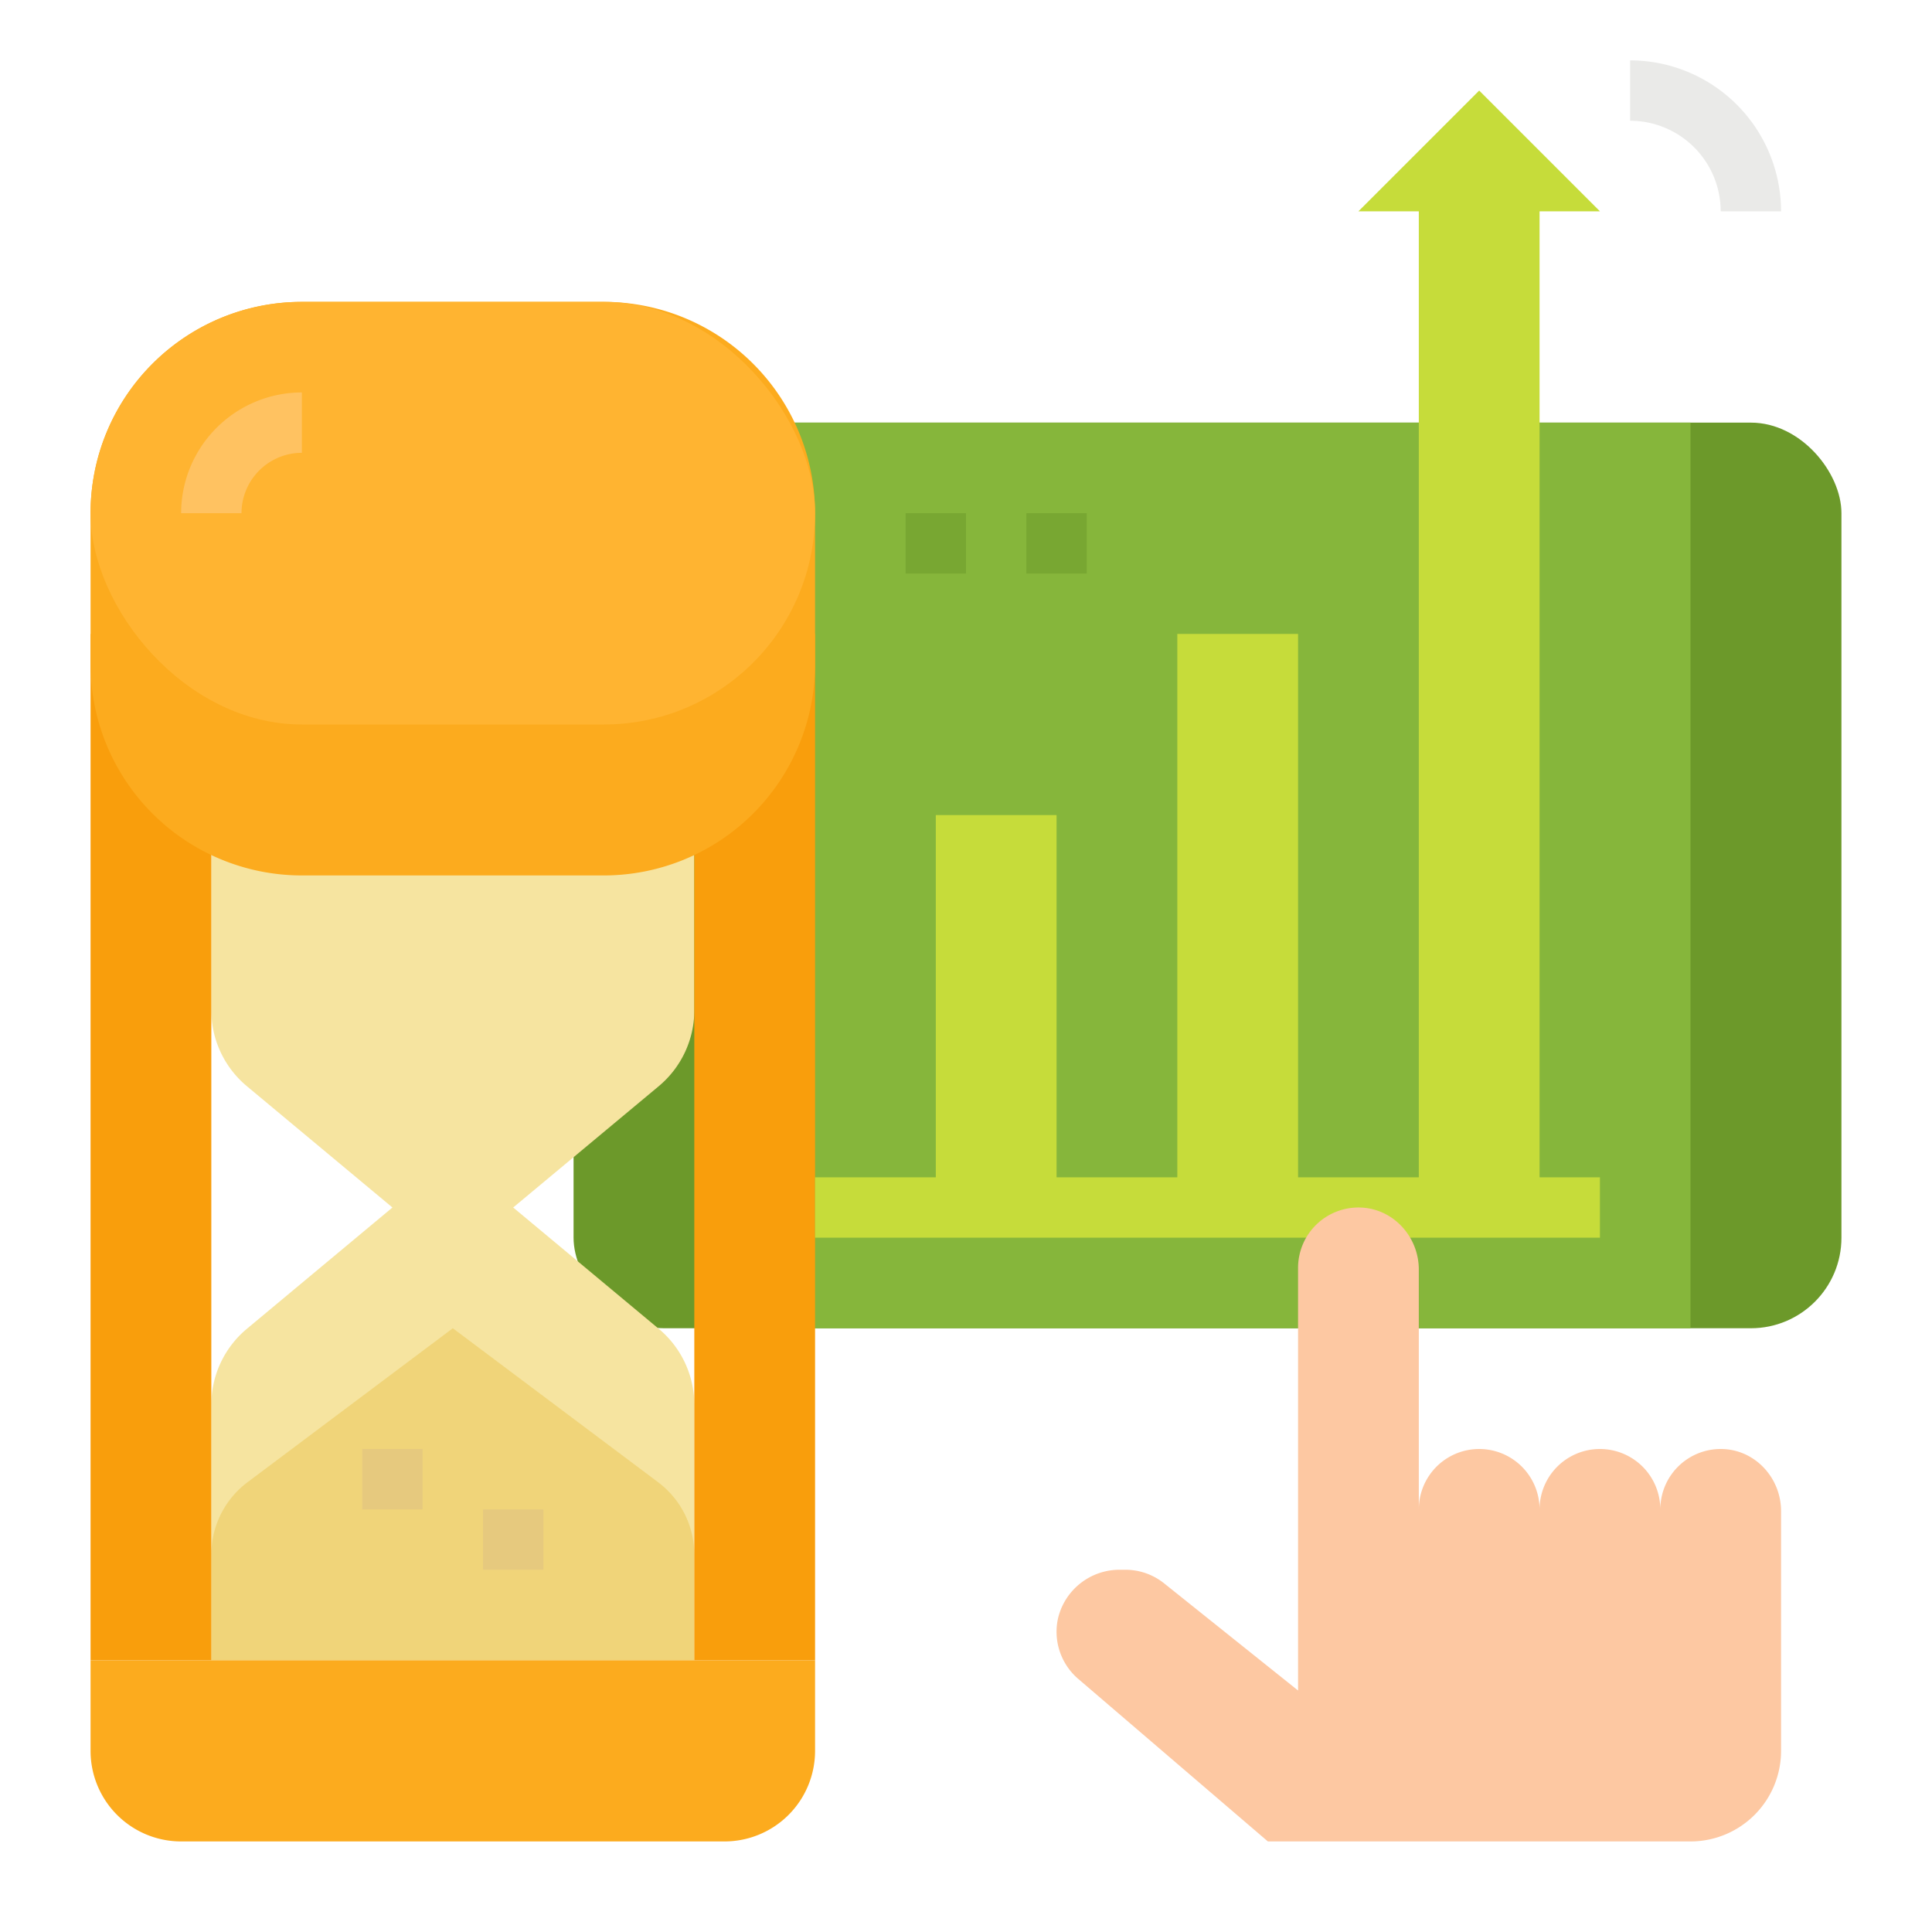 <svg height="512" viewBox="0 0 512 512" width="512" xmlns="http://www.w3.org/2000/svg"><g id="Flat"><rect fill="#6c992a" height="240" rx="24" width="336" x="152" y="112"/><path d="m192 112h256v240h-256z" fill="#86b63b"/><path d="m184 267.724v-67.724h-128v67.724a26.209 26.209 0 0 0 9.431 20.135l38.569 32.141-38.569 32.141a26.209 26.209 0 0 0 -9.431 20.135v67.724h128v-67.724a26.209 26.209 0 0 0 -9.431-20.135l-38.569-32.141 38.569-32.141a26.209 26.209 0 0 0 9.431-20.135z" fill="#f6e4a0"/><path d="m174.4 392.8-54.4-40.8-54.4 40.8a24 24 0 0 0 -9.6 19.2v28h128v-28a24 24 0 0 0 -9.6-19.2z" fill="#f0d479"/><path d="m24 440h192a0 0 0 0 1 0 0v24a24 24 0 0 1 -24 24h-144a24 24 0 0 1 -24-24v-24a0 0 0 0 1 0 0z" fill="#fcab1e"/><path d="m24 168h32v272h-32z" fill="#f99e0c"/><path d="m184 168h32v272h-32z" fill="#f99e0c"/><path d="m216 136a56 56 0 0 0 -56-56h-80a56 56 0 0 0 -56 56v40a56 56 0 0 0 56 56h80a56 56 0 0 0 56-56z" fill="#fcab1e"/><rect fill="#ffb431" height="112" rx="56" width="192" x="24" y="80"/><path d="m64 136h-16a32.036 32.036 0 0 1 32-32v16a16.019 16.019 0 0 0 -16 16z" fill="#ffc261"/><path d="m96 384h16v16h-16z" fill="#e6c97e"/><path d="m128 400h16v16h-16z" fill="#e6c97e"/><path d="m240 136h16v16h-16z" fill="#78a732"/><path d="m272 136h16v16h-16z" fill="#78a732"/><path d="m472 56h-16a24.028 24.028 0 0 0 -24-24v-16a40.045 40.045 0 0 1 40 40z" fill="#eaeae8"/><g fill="#c6dc3a"><path d="m408 320h-32v-264h-16l32-32 32 32h-16z"/><path d="m312 168h32v152h-32z"/><path d="m248 216h32v104h-32z"/><path d="m216 312h208v16h-208z"/></g><path d="m456.774 384.018a16 16 0 0 0 -16.774 15.982 16 16 0 0 0 -32 0 16 16 0 0 0 -32 0v-63.548c0-8.615-6.621-16.028-15.226-16.434a16 16 0 0 0 -16.774 15.982v112l-35.5-28.4a16.439 16.439 0 0 0 -10.269-3.6h-1.36a16.756 16.756 0 0 0 -16.471 12.815 16.449 16.449 0 0 0 5.34 16.105l50.26 43.08h112a24 24 0 0 0 24-24v-63.548c0-8.615-6.621-16.028-15.226-16.434z" fill="#fdc8a2"/></g></svg>
